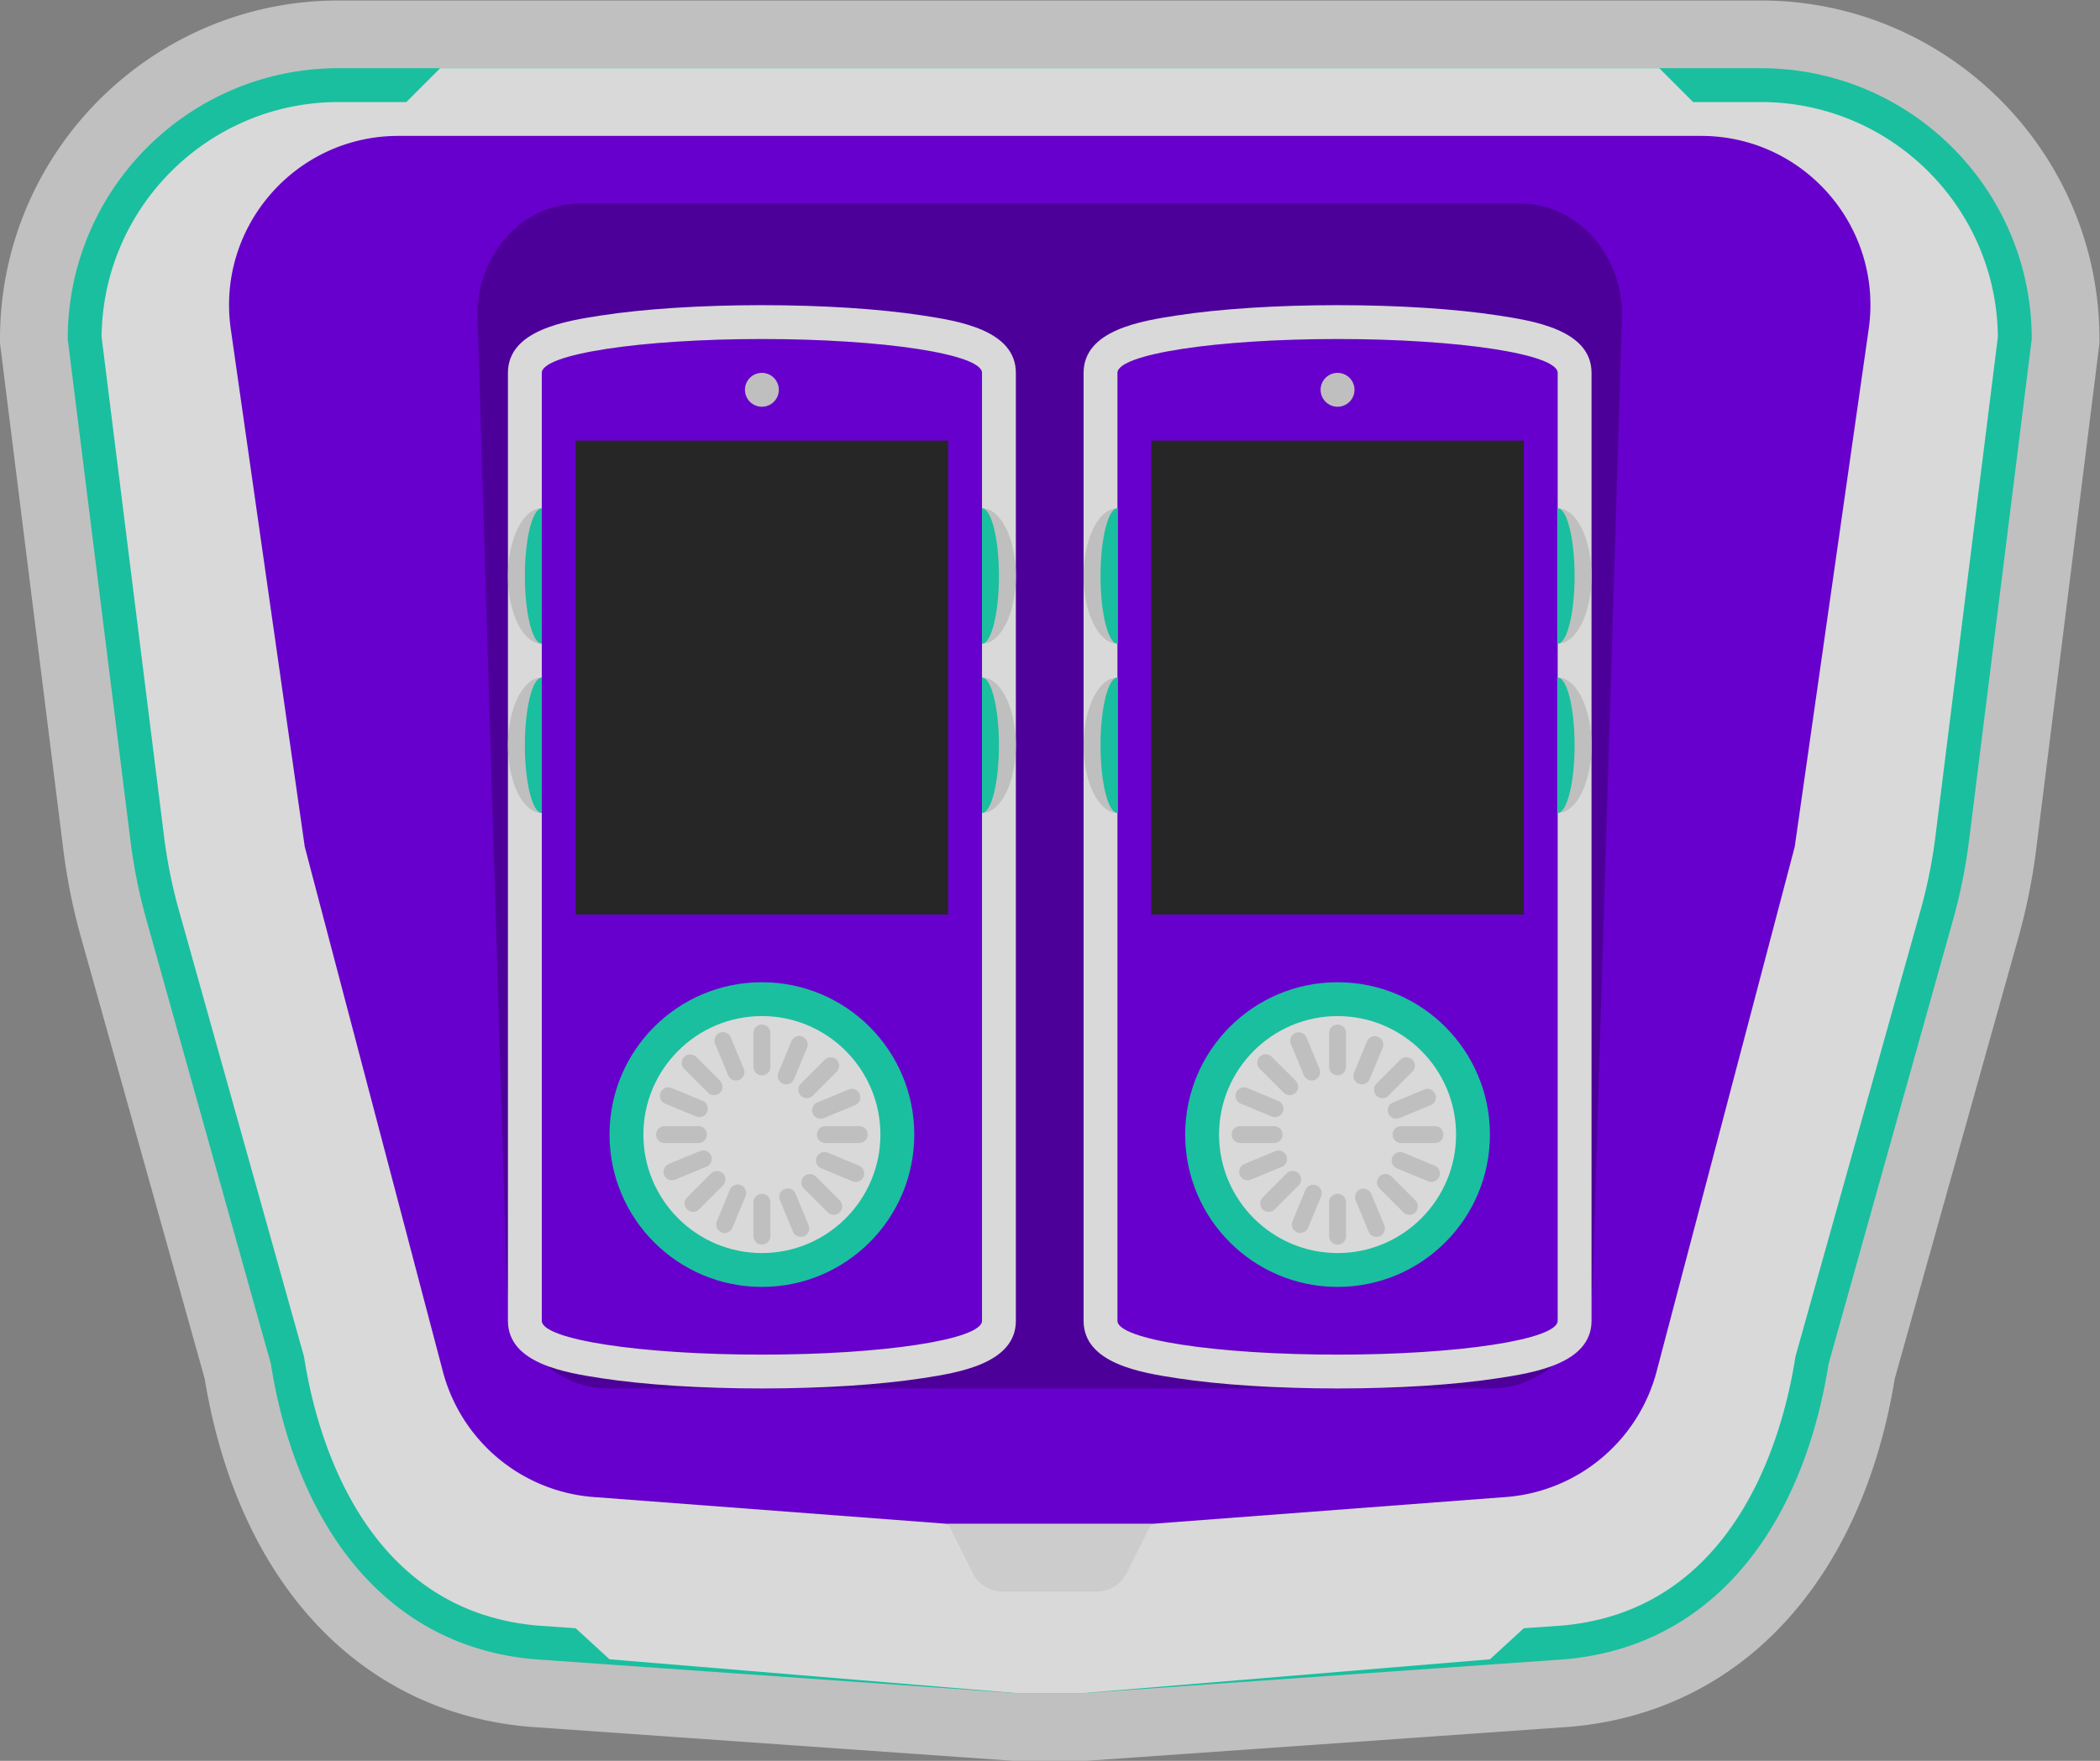 <svg xmlns="http://www.w3.org/2000/svg" xml:space="preserve" width="330.667" height="277.333"><rect width="100%" height="100%" fill="#808080" stroke="none"/><defs><clipPath id="a" clipPathUnits="userSpaceOnUse"><path d="M0 256h256V0H0Z"/></clipPath><clipPath id="b" clipPathUnits="userSpaceOnUse"><path d="M4 232h248V24H4Z"/></clipPath></defs><g clip-path="url(#a)" transform="matrix(1.333 0 0 -1.333 -5.333 309.333)"><g clip-path="url(#b)" style="opacity:.5"><path d="M0 0h-168c-22.056 0-40-17.944-40-40v-.498l.062-.494 7.408-59.265a72 72 0 0 1 2.114-10.497l14.59-52.066c3.95-24.035 18.24-39.406 38.299-41.15l.066-.006.065-.004 56.834-4 .281-.02h8.562l.281.02 56.834 4 .065.004.066.006c20.059 1.744 34.35 17.115 38.299 41.15l14.59 52.066a72 72 0 0 1 2.114 10.497l7.408 59.265.062.494V-40C40-17.944 22.056 0 0 0" style="fill:#fff;fill-opacity:1;fill-rule:nonzero;stroke:none" transform="translate(212 232)"/></g><path d="M0 0h-168c-17.673 0-32-14.327-32-32l7.408-59.265a64 64 0 0 1 1.88-9.33L-176-153.099c2.867-18.154 12.856-33.309 31.166-34.901L-88-192h8l56.834 4c18.31 1.592 28.3 16.747 31.166 34.901l14.712 52.504a64 64 0 0 1 1.88 9.33L32-32C32-14.327 17.673 0 0 0" style="fill:#1abf9f;fill-opacity:1;fill-rule:nonzero;stroke:none" transform="translate(212 224)"/><path d="M0 0c15.359 0 27.869-12.43 27.999-27.759l-7.376-59.01a60 60 0 0 0-1.763-8.747L4.148-148.02l-.063-.224-.036-.232c-1.403-8.879-6.891-29.721-27.53-31.537L-28-180.33l-4-3.67-48.141-4h-7.718L-136-184l-4 3.67-4.519.317c-20.64 1.816-26.128 22.658-27.53 31.537l-.036.232-.063.224-14.713 52.504a60 60 0 0 0-1.762 8.747l-7.376 59.01C-195.87-12.43-183.359 0-168 0h8l4 4h144l4-4z" style="fill:#d9d9d9;fill-opacity:1;fill-rule:nonzero;stroke:none" transform="translate(212 220)"/><path d="M0 0h-153.879c-12.171 0-21.52-10.78-19.799-22.829L-164.939-84l16.309-61.976a20 20 0 0 1 18.167-14.876L-88.939-164h24l41.523 3.148a20 20 0 0 1 18.167 14.876L11.061-84l8.738 61.171C21.521-10.78 12.171 0 0 0" style="fill:#6700cc;fill-opacity:1;fill-rule:nonzero;stroke:none" transform="translate(204.94 216)"/><path d="M0 0h-11.056a4 4 0 0 0-3.578 2.211L-17.528 8h24L3.577 2.211A4 4 0 0 0 0 0" style="fill:#ccc;fill-opacity:1;fill-rule:nonzero;stroke:none" transform="translate(133.528 44)"/><path d="M0 0h-104.283c-6.473 0-11.779 5.614-11.994 12.689l-3.453 113.75c-.225 7.416 5.21 13.561 11.994 13.561H3.453c6.784 0 12.219-6.145 11.993-13.561l-3.453-113.75C11.779 5.614 6.473 0 0 0" style="fill:#4d0099;fill-opacity:1;fill-rule:nonzero;stroke:none" transform="translate(180.142 68)"/><path d="M0 0c-14.359 0-26-1.791-26-4v-112c0-2.209 11.641-4 26-4s26 1.791 26 4V-4c0 2.209-11.641 4-26 4" style="fill:#6700cc;fill-opacity:1;fill-rule:nonzero;stroke:none" transform="translate(94 192)"/><path d="M0 0c-7.142 0-13.887-.433-18.993-1.218C-23.11-1.852-30-2.912-30-8v-112c0-5.089 6.89-6.148 11.007-6.782C-13.887-127.567-7.142-128 0-128s13.887.433 18.993 1.218C23.11-126.148 30-125.089 30-120V-8c0 5.088-6.89 6.148-11.007 6.782C13.887-.433 7.142 0 0 0m0-4c14.359 0 26-1.791 26-4v-112c0-2.209-11.641-4-26-4s-26 1.791-26 4V-8c0 2.209 11.641 4 26 4" style="fill:#d9d9d9;fill-opacity:1;fill-rule:nonzero;stroke:none" transform="translate(94 196)"/><path d="M116 124H72v56h44z" style="fill:#262626;fill-opacity:1;fill-rule:nonzero;stroke:none"/><path d="M0 0c-9.941 0-18-8.059-18-18s8.059-18 18-18 18 8.059 18 18S9.941 0 0 0" style="fill:#1abf9f;fill-opacity:1;fill-rule:nonzero;stroke:none" transform="translate(94 116)"/><path d="M0 0c7.72 0 14-6.28 14-14S7.72-28 0-28s-14 6.28-14 14S-7.72 0 0 0" style="fill:#d9d9d9;fill-opacity:1;fill-rule:nonzero;stroke:none" transform="translate(94 112)"/><path d="M0 0v-16c2.209 0 4 3.582 4 8S2.209 0 0 0" style="fill:#bfbfbf;fill-opacity:1;fill-rule:nonzero;stroke:none" transform="translate(120 172)"/><path d="M0 0v-16c2.209 0 4 3.582 4 8S2.209 0 0 0" style="fill:#bfbfbf;fill-opacity:1;fill-rule:nonzero;stroke:none" transform="translate(120 152)"/><path d="M0 0v16c-2.209 0-4-3.582-4-8s1.791-8 4-8" style="fill:#bfbfbf;fill-opacity:1;fill-rule:nonzero;stroke:none" transform="translate(68 136)"/><path d="M0 0v16c-2.209 0-4-3.582-4-8s1.791-8 4-8" style="fill:#bfbfbf;fill-opacity:1;fill-rule:nonzero;stroke:none" transform="translate(68 156)"/><path d="M0 0a2 2 0 1 0-4.001.001A2 2 0 0 0 0 0" style="fill:#bfbfbf;fill-opacity:1;fill-rule:nonzero;stroke:none" transform="translate(96 186)"/><path d="M0 0a1 1 0 0 0-1 1v4a1 1 0 1 0 2 0V1a1 1 0 0 0-1-1" style="fill:#bfbfbf;fill-opacity:1;fill-rule:nonzero;stroke:none" transform="translate(94 105)"/><path d="M0 0a1 1 0 0 0-1 1v4a1 1 0 1 0 2 0V1a1 1 0 0 0-1-1" style="fill:#bfbfbf;fill-opacity:1;fill-rule:nonzero;stroke:none" transform="translate(94 85)"/><path d="M0 0a1 1 0 0 0 1 1h4a1 1 0 1 0 0-2H1a1 1 0 0 0-1 1" style="fill:#bfbfbf;fill-opacity:1;fill-rule:nonzero;stroke:none" transform="translate(100.5 98)"/><path d="M0 0a1 1 0 0 0 1 1h4a1 1 0 1 0 0-2H1a1 1 0 0 0-1 1" style="fill:#bfbfbf;fill-opacity:1;fill-rule:nonzero;stroke:none" transform="translate(81.5 98)"/><path d="M0 0a1 1 0 0 0-1.307-.541L-5.002.989a1.001 1.001 0 0 0 .765 1.848l3.696-1.53A1 1 0 0 0 0 0" style="fill:#bfbfbf;fill-opacity:1;fill-rule:nonzero;stroke:none" transform="translate(87.533 100.679)"/><path d="M0 0a1 1 0 0 0-1.306-.541L-5.002.989a1 1 0 0 0 .766 1.848l3.695-1.53C-.031 1.095.211.51 0 0" style="fill:#bfbfbf;fill-opacity:1;fill-rule:nonzero;stroke:none" transform="translate(106.01 93.025)"/><path d="M0 0c-.51.212-.752.797-.541 1.307L.99 5.002a1 1 0 1 0 1.847-.765L1.307.542A1 1 0 0 0 0 0" style="fill:#bfbfbf;fill-opacity:1;fill-rule:nonzero;stroke:none" transform="translate(96.487 104.005)"/><path d="M0 0c-.51.212-.752.797-.541 1.307L.99 5.002a1 1 0 1 0 1.847-.765L1.307.542A1 1 0 0 0 0 0" style="fill:#bfbfbf;fill-opacity:1;fill-rule:nonzero;stroke:none" transform="translate(89.216 86.451)"/><path d="M0 0a1 1 0 0 0-1.307.542l-1.53 3.695a1 1 0 1 0 1.847.766L.541 1.307A1 1 0 0 0 0 0" style="fill:#bfbfbf;fill-opacity:1;fill-rule:nonzero;stroke:none" transform="translate(91.321 104.467)"/><path d="M0 0a1 1 0 0 0-1.307.541l-1.53 3.696a1 1 0 1 0 1.847.765L.541 1.307A1 1 0 0 0 0 0" style="fill:#bfbfbf;fill-opacity:1;fill-rule:nonzero;stroke:none" transform="translate(98.975 85.99)"/><path d="M0 0a1 1 0 0 0 .541 1.307l3.695 1.531A1 1 0 0 0 5.002.989L1.307-.541A1 1 0 0 0 0 0" style="fill:#bfbfbf;fill-opacity:1;fill-rule:nonzero;stroke:none" transform="translate(100.005 100.487)"/><path d="M0 0c-.211.51.031 1.095.541 1.307l3.695 1.53A1 1 0 0 0 5.002.989L1.307-.542A1 1 0 0 0 0 0" style="fill:#bfbfbf;fill-opacity:1;fill-rule:nonzero;stroke:none" transform="translate(82.452 93.217)"/><path d="M0 0a1 1 0 0 0-1.414 0l-2.829 2.828a1 1 0 0 0 1.414 1.414L0 1.414A1 1 0 0 0 0 0" style="fill:#bfbfbf;fill-opacity:1;fill-rule:nonzero;stroke:none" transform="translate(89.05 102.95)"/><path d="M0 0a1 1 0 0 0-1.414 0l-2.829 2.828a1 1 0 0 0 1.414 1.414L0 1.414A1 1 0 0 0 0 0" style="fill:#bfbfbf;fill-opacity:1;fill-rule:nonzero;stroke:none" transform="translate(103.192 88.808)"/><path d="M0 0a1 1 0 0 0 0 1.414l2.829 2.828a.999.999 0 1 0 1.414-1.414L1.414 0A1 1 0 0 0 0 0" style="fill:#bfbfbf;fill-opacity:1;fill-rule:nonzero;stroke:none" transform="translate(98.596 102.597)"/><path d="M0 0a1 1 0 0 0 0 1.414l2.829 2.828a.999.999 0 1 0 1.414-1.414L1.414 0A1 1 0 0 0 0 0" style="fill:#bfbfbf;fill-opacity:1;fill-rule:nonzero;stroke:none" transform="translate(85.161 89.161)"/><path d="M0 0c-14.359 0-26-1.791-26-4v-112c0-2.209 11.641-4 26-4s26 1.791 26 4V-4c0 2.209-11.641 4-26 4" style="fill:#6700cc;fill-opacity:1;fill-rule:nonzero;stroke:none" transform="translate(162 192)"/><path d="M0 0c-7.143 0-13.888-.433-18.993-1.218C-23.109-1.852-30-2.912-30-8v-112c0-5.089 6.891-6.148 11.007-6.782C-13.888-127.567-7.142-128 0-128s13.888.433 18.993 1.218C23.109-126.148 30-125.089 30-120V-8c0 5.088-6.891 6.148-11.007 6.782C13.888-.433 7.143 0 0 0m0-4c14.359 0 26-1.791 26-4v-112c0-2.209-11.641-4-26-4s-26 1.791-26 4V-8c0 2.209 11.641 4 26 4" style="fill:#d9d9d9;fill-opacity:1;fill-rule:nonzero;stroke:none" transform="translate(162 196)"/><path d="M184 124h-44v56h44z" style="fill:#262626;fill-opacity:1;fill-rule:nonzero;stroke:none"/><path d="M0 0c-9.941 0-18-8.059-18-18s8.059-18 18-18 18 8.059 18 18S9.941 0 0 0" style="fill:#1abf9f;fill-opacity:1;fill-rule:nonzero;stroke:none" transform="translate(162 116)"/><path d="M0 0c7.72 0 14-6.28 14-14S7.72-28 0-28s-14 6.28-14 14S-7.72 0 0 0" style="fill:#d9d9d9;fill-opacity:1;fill-rule:nonzero;stroke:none" transform="translate(162 112)"/><path d="M0 0v-16c2.209 0 4 3.582 4 8S2.209 0 0 0" style="fill:#bfbfbf;fill-opacity:1;fill-rule:nonzero;stroke:none" transform="translate(188 172)"/><path d="M0 0v-16c2.209 0 4 3.582 4 8S2.209 0 0 0" style="fill:#bfbfbf;fill-opacity:1;fill-rule:nonzero;stroke:none" transform="translate(188 152)"/><path d="M0 0v16c-2.209 0-4-3.582-4-8s1.791-8 4-8" style="fill:#bfbfbf;fill-opacity:1;fill-rule:nonzero;stroke:none" transform="translate(136 136)"/><path d="M0 0v16c-2.209 0-4-3.582-4-8s1.791-8 4-8" style="fill:#bfbfbf;fill-opacity:1;fill-rule:nonzero;stroke:none" transform="translate(136 156)"/><path d="M0 0a2 2 0 1 0-4.001.001A2 2 0 0 0 0 0" style="fill:#bfbfbf;fill-opacity:1;fill-rule:nonzero;stroke:none" transform="translate(164 186)"/><path d="M0 0a1 1 0 0 0-1 1v4a1 1 0 1 0 2 0V1a1 1 0 0 0-1-1" style="fill:#bfbfbf;fill-opacity:1;fill-rule:nonzero;stroke:none" transform="translate(162 105)"/><path d="M0 0a1 1 0 0 0-1 1v4a1 1 0 1 0 2 0V1a1 1 0 0 0-1-1" style="fill:#bfbfbf;fill-opacity:1;fill-rule:nonzero;stroke:none" transform="translate(162 85)"/><path d="M0 0a1 1 0 0 0 1 1h4a1 1 0 1 0 0-2H1a1 1 0 0 0-1 1" style="fill:#bfbfbf;fill-opacity:1;fill-rule:nonzero;stroke:none" transform="translate(168.5 98)"/><path d="M0 0a1 1 0 0 0 1 1h4a1 1 0 1 0 0-2H1a1 1 0 0 0-1 1" style="fill:#bfbfbf;fill-opacity:1;fill-rule:nonzero;stroke:none" transform="translate(149.5 98)"/><path d="M0 0a1 1 0 0 0-1.307-.541L-5.003.989a1.001 1.001 0 0 0 .766 1.848l3.695-1.53A1 1 0 0 0 0 0" style="fill:#bfbfbf;fill-opacity:1;fill-rule:nonzero;stroke:none" transform="translate(155.533 100.679)"/><path d="M0 0a1 1 0 0 0-1.307-.541L-5.002.989a1 1 0 1 0 .765 1.848l3.696-1.53C-.031 1.095.211.51 0 0" style="fill:#bfbfbf;fill-opacity:1;fill-rule:nonzero;stroke:none" transform="translate(174.01 93.025)"/><path d="M0 0c-.51.212-.752.797-.541 1.307l1.53 3.695a1 1 0 0 0 1.849-.765L1.307.542A1 1 0 0 0 0 0" style="fill:#bfbfbf;fill-opacity:1;fill-rule:nonzero;stroke:none" transform="translate(164.487 104.005)"/><path d="M0 0a1 1 0 0 0-.542 1.307L.989 5.002a1 1 0 1 0 1.848-.765L1.307.542A1 1 0 0 0 0 0" style="fill:#bfbfbf;fill-opacity:1;fill-rule:nonzero;stroke:none" transform="translate(157.217 86.451)"/><path d="M0 0a1 1 0 0 0-1.307.542l-1.53 3.695a1 1 0 1 0 1.848.766l1.53-3.696A1 1 0 0 0 0 0" style="fill:#bfbfbf;fill-opacity:1;fill-rule:nonzero;stroke:none" transform="translate(159.321 104.467)"/><path d="M0 0a1 1 0 0 0-1.307.541l-1.53 3.696a1 1 0 1 0 1.848.765l1.53-3.695A1 1 0 0 0 0 0" style="fill:#bfbfbf;fill-opacity:1;fill-rule:nonzero;stroke:none" transform="translate(166.975 85.99)"/><path d="M0 0a1 1 0 0 0 .542 1.307l3.695 1.531A1 1 0 0 0 5.002.989L1.307-.541A1 1 0 0 0 0 0" style="fill:#bfbfbf;fill-opacity:1;fill-rule:nonzero;stroke:none" transform="translate(168.005 100.487)"/><path d="M0 0a1 1 0 0 0 .542 1.307l3.695 1.53A1.001 1.001 0 0 0 5.002.989L1.307-.542A1 1 0 0 0 0 0" style="fill:#bfbfbf;fill-opacity:1;fill-rule:nonzero;stroke:none" transform="translate(150.451 93.217)"/><path d="M0 0a1 1 0 0 0-1.414 0l-2.828 2.828a.999.999 0 1 0 1.414 1.414L0 1.414A1 1 0 0 0 0 0" style="fill:#bfbfbf;fill-opacity:1;fill-rule:nonzero;stroke:none" transform="translate(157.05 102.95)"/><path d="M0 0a1 1 0 0 0-1.414 0l-2.828 2.828a.999.999 0 1 0 1.414 1.414L0 1.414A1 1 0 0 0 0 0" style="fill:#bfbfbf;fill-opacity:1;fill-rule:nonzero;stroke:none" transform="translate(171.192 88.808)"/><path d="M0 0a1 1 0 0 0 0 1.414l2.828 2.828a.999.999 0 1 0 1.414-1.414L1.414 0A1 1 0 0 0 0 0" style="fill:#bfbfbf;fill-opacity:1;fill-rule:nonzero;stroke:none" transform="translate(166.597 102.597)"/><path d="M0 0a1 1 0 0 0 0 1.414l2.828 2.828a.999.999 0 1 0 1.414-1.414L1.414 0A1 1 0 0 0 0 0" style="fill:#bfbfbf;fill-opacity:1;fill-rule:nonzero;stroke:none" transform="translate(153.161 89.161)"/><path d="M0 0c0-4.418.896-8 2-8V8C.896 8 0 4.418 0 0" style="fill:#1abf9f;fill-opacity:1;fill-rule:nonzero;stroke:none" transform="translate(134 164)"/><path d="M0 0c0-4.418.896-8 2-8V8C.896 8 0 4.418 0 0" style="fill:#1abf9f;fill-opacity:1;fill-rule:nonzero;stroke:none" transform="translate(134 144)"/><path d="M0 0c0-4.418.896-8 2-8V8C.896 8 0 4.418 0 0" style="fill:#1abf9f;fill-opacity:1;fill-rule:nonzero;stroke:none" transform="translate(66 164)"/><path d="M0 0c0-4.418.896-8 2-8V8C.896 8 0 4.418 0 0" style="fill:#1abf9f;fill-opacity:1;fill-rule:nonzero;stroke:none" transform="translate(66 144)"/><path d="M0 0c0 4.418-.896 8-2 8V-8c1.104 0 2 3.582 2 8" style="fill:#1abf9f;fill-opacity:1;fill-rule:nonzero;stroke:none" transform="translate(190 144)"/><path d="M0 0c0 4.418-.896 8-2 8V-8c1.104 0 2 3.582 2 8" style="fill:#1abf9f;fill-opacity:1;fill-rule:nonzero;stroke:none" transform="translate(190 164)"/><path d="M0 0c0 4.418-.896 8-2 8V-8c1.104 0 2 3.582 2 8" style="fill:#1abf9f;fill-opacity:1;fill-rule:nonzero;stroke:none" transform="translate(122 144)"/><path d="M0 0c0 4.418-.896 8-2 8V-8c1.104 0 2 3.582 2 8" style="fill:#1abf9f;fill-opacity:1;fill-rule:nonzero;stroke:none" transform="translate(122 164)"/></g></svg>